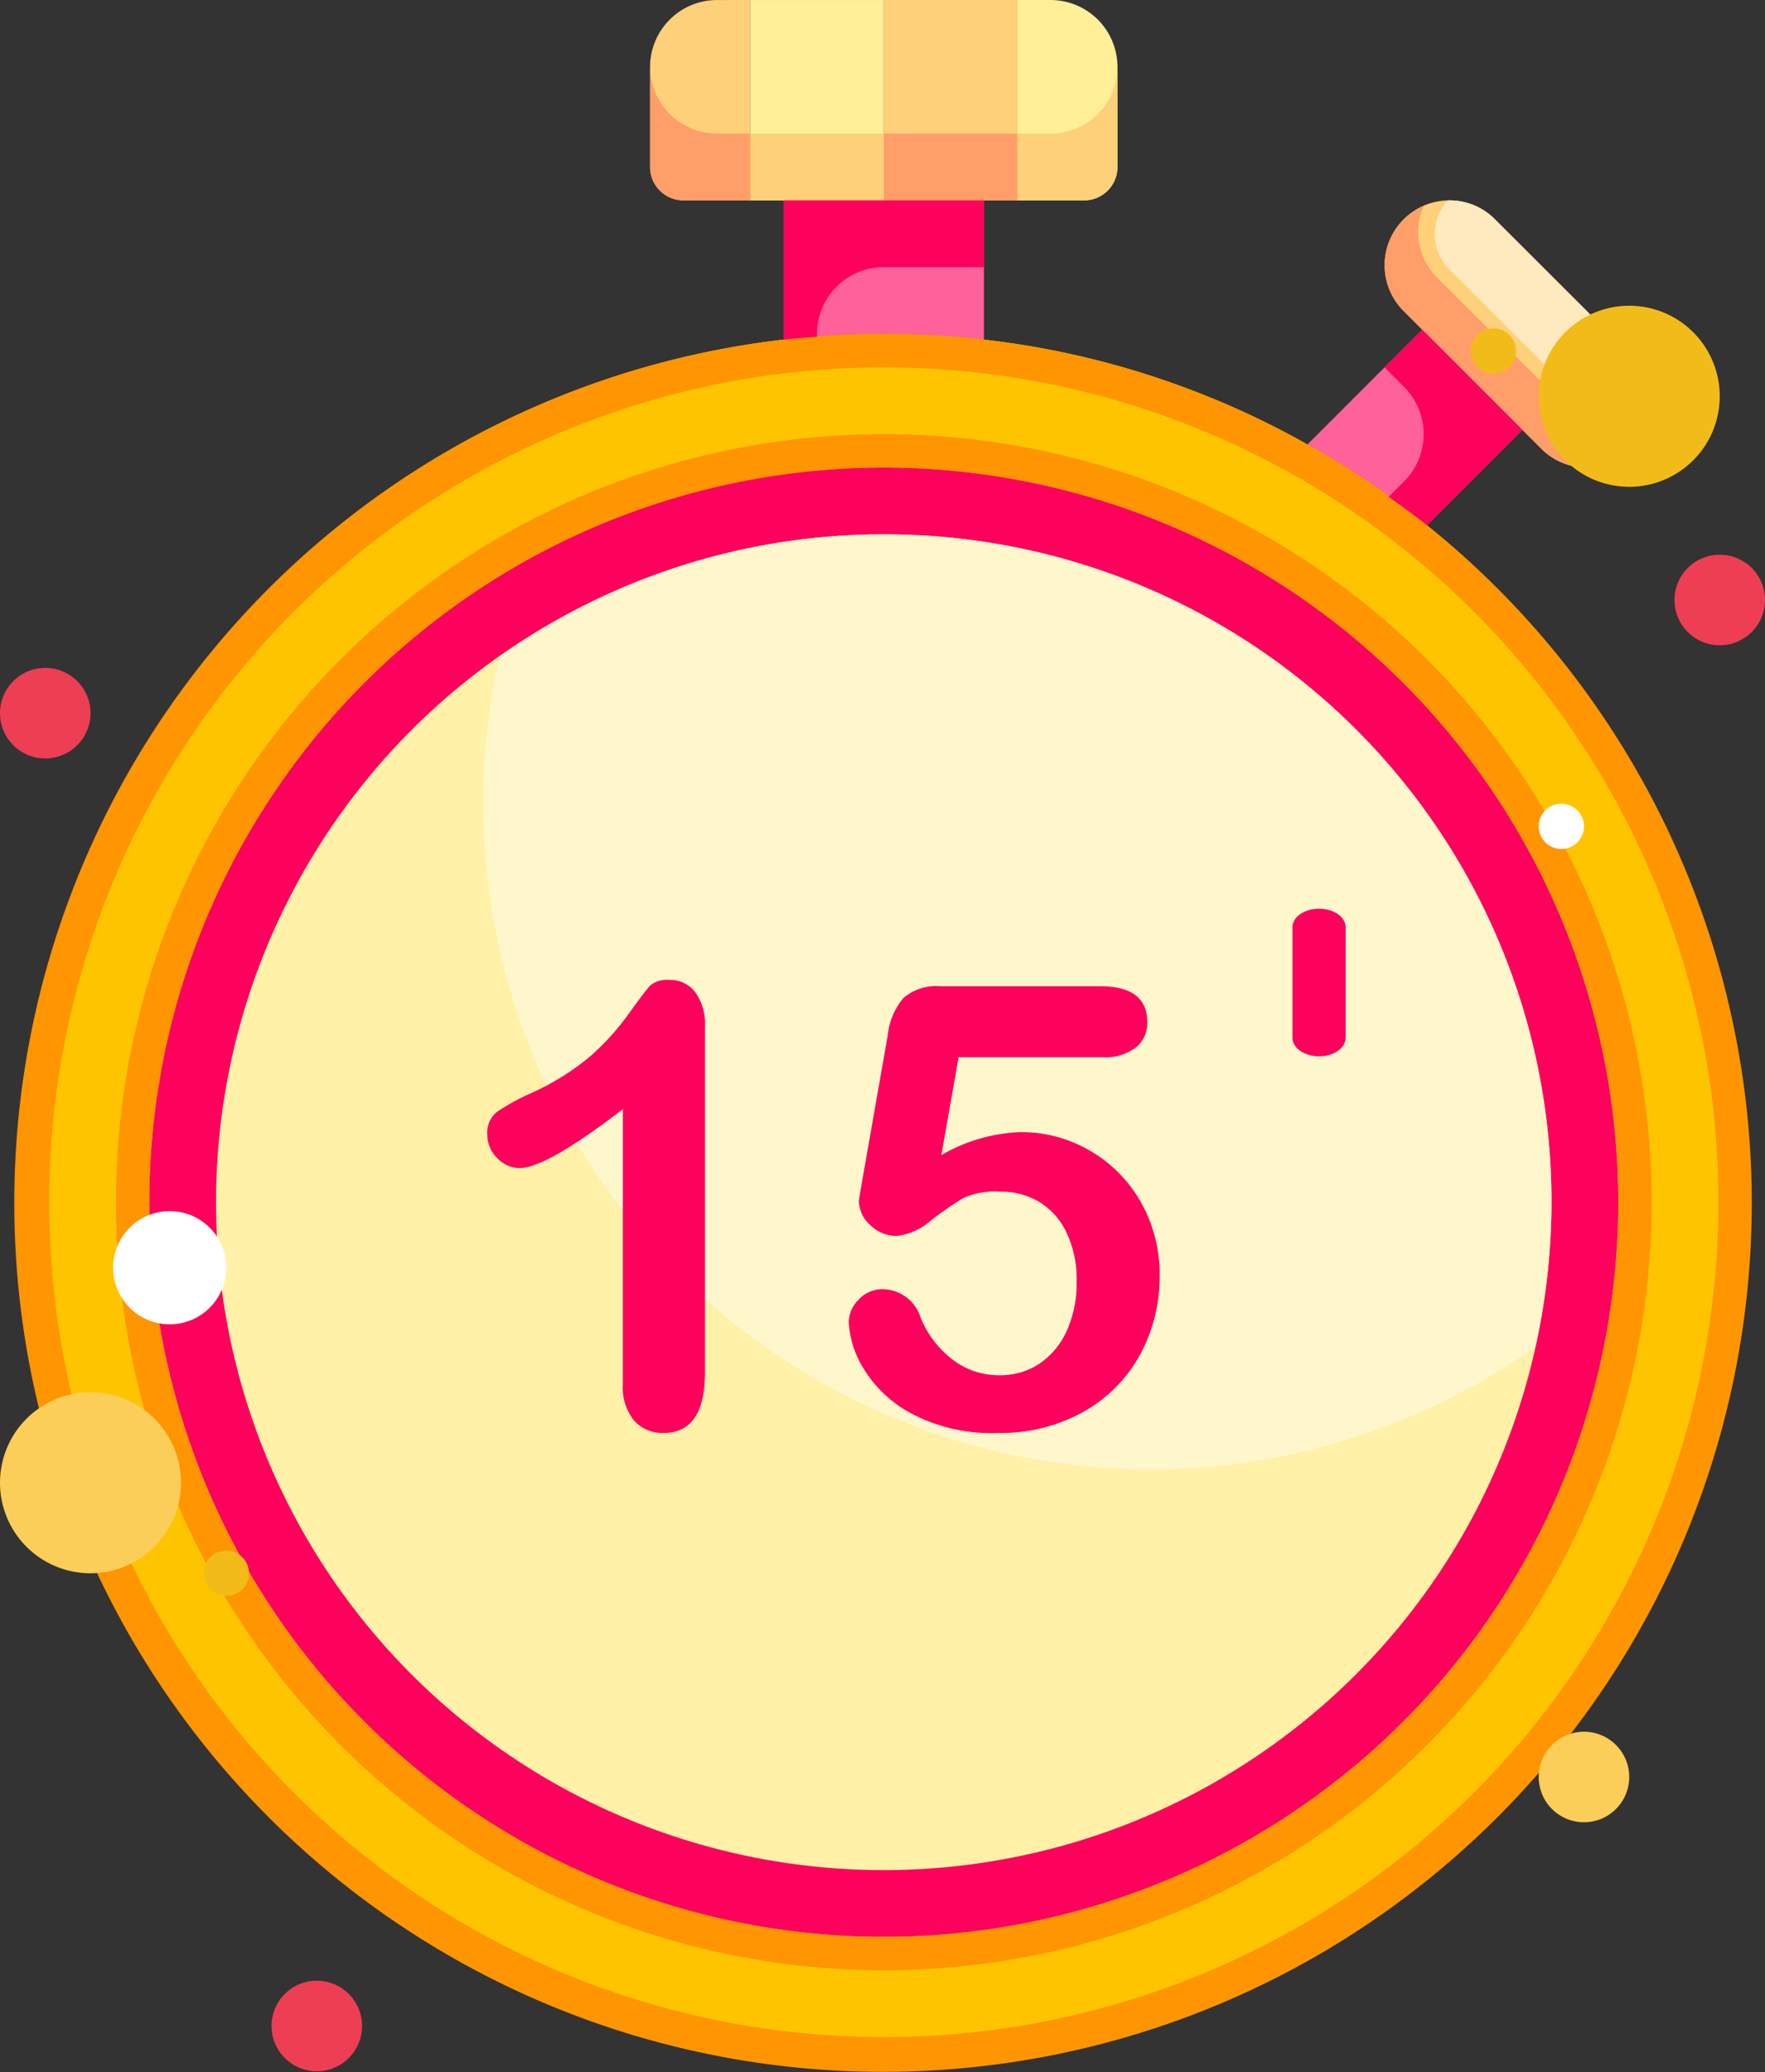 <svg xmlns="http://www.w3.org/2000/svg" width="134.16" height="157.45" viewBox="0 0 134.16 157.45">
  <rect x="0" y="0" width="134.16" height="157.45" fill="#333333" stroke="none"/>
  <g id="timerIcon" transform="translate(-249.92 4.313)">
    <g id="Groupe_7" data-name="Groupe 7" transform="translate(-32 -45)">
      <g id="Groupe_6" data-name="Groupe 6" transform="translate(283.006 40.688)">
        <path id="Tracé_34" data-name="Tracé 34" d="M93.163,18.812V29.394a67.389,67.389,0,0,0-15.226,0V18.812Z" transform="translate(-19.46 -3.587)" fill="#ff619a"/>
        <path id="Tracé_35" data-name="Tracé 35" d="M136.447,36.826l-7.258,7.258a62.7,62.7,0,0,0-9.085-6.141l8.729-8.729Z" transform="translate(-21.811 -4.167)" fill="#ff619a"/>
        <path id="Tracé_36" data-name="Tracé 36" d="M74.8,2.687V17.913H69.725a2.538,2.538,0,0,1-2.538-2.538V7.763a5.09,5.09,0,0,1,5.075-5.075Z" transform="translate(-18.86 -2.687)" fill="#ffd07a"/>
        <path id="Tracé_37" data-name="Tracé 37" d="M96.15,2.687V17.913H86V2.687Z" transform="translate(-19.909 -2.687)" fill="#ffd07a"/>
        <path id="Tracé_38" data-name="Tracé 38" d="M85.4,2.687V17.913H75.25V2.687Z" transform="translate(-19.31 -2.687)" fill="#ffef97"/>
        <path id="Tracé_39" data-name="Tracé 39" d="M104.363,7.763v7.613a2.538,2.538,0,0,1-2.538,2.538H96.751V2.687h2.538A5.09,5.09,0,0,1,104.363,7.763Z" transform="translate(-20.509 -2.687)" fill="#ffef97"/>
        <path id="Tracé_40" data-name="Tracé 40" d="M134.712,20.259l10.455,10.455a4.923,4.923,0,0,1-3.477,8.4,4.837,4.837,0,0,1-3.477-1.446l-1.421-1.421-7.613-7.613-1.421-1.421a4.923,4.923,0,0,1,3.477-8.4,4.837,4.837,0,0,1,3.477,1.446Z" transform="translate(-22.158 -3.587)" fill="#ffd07a"/>
        <path id="Tracé_41" data-name="Tracé 41" d="M123.391,44.1a65.948,65.948,0,1,1-48.9-14.109,67.389,67.389,0,0,1,15.226,0,65.09,65.09,0,0,1,24.59,7.968,62.7,62.7,0,0,1,9.085,6.141Zm14.54,51.438A55.828,55.828,0,1,0,82.1,151.368,55.828,55.828,0,0,0,137.931,95.541Z" transform="translate(-16.012 -4.186)" fill="#ffc400"/>
        <circle id="Ellipse_9" data-name="Ellipse 9" cx="55.828" cy="55.828" r="55.828" transform="translate(10.263 35.527)" fill="#fff1a8"/>
        <path id="Tracé_42" data-name="Tracé 42" d="M72.263,13.138a5.09,5.09,0,0,1-5.075-5.075v7.613a2.538,2.538,0,0,0,2.538,2.538H74.8V13.138Z" transform="translate(-18.86 -2.987)" fill="#ff9e69"/>
        <path id="Tracé_43" data-name="Tracé 43" d="M86,13.437v5.075H96.15V13.437Z" transform="translate(-19.909 -3.287)" fill="#ff9e69"/>
        <path id="Tracé_44" data-name="Tracé 44" d="M75.25,13.437v5.075H85.4V13.437Z" transform="translate(-19.31 -3.287)" fill="#ffd07a"/>
        <path id="Tracé_45" data-name="Tracé 45" d="M99.288,13.138H96.75v5.075h5.075a2.538,2.538,0,0,0,2.538-2.538V8.063A5.09,5.09,0,0,1,99.288,13.138Z" transform="translate(-20.509 -2.987)" fill="#ffd07a"/>
        <path id="Tracé_46" data-name="Tracé 46" d="M140.751,35.154l-1.421-1.421-7.613-7.613L130.3,24.7a4.875,4.875,0,0,1-1.015-5.438,4.9,4.9,0,0,0-1.523,7.976l1.421,1.421,7.613,7.613,1.421,1.421a4.837,4.837,0,0,0,3.477,1.446,4.9,4.9,0,0,0,4.5-2.961,4.926,4.926,0,0,1-1.962.424A4.837,4.837,0,0,1,140.751,35.154Z" transform="translate(-22.157 -3.612)" fill="#ff9e69"/>
        <path id="Tracé_47" data-name="Tracé 47" d="M82.7,40.313A55.828,55.828,0,1,0,138.53,96.14,55.828,55.828,0,0,0,82.7,40.313Zm0,106.581a50.752,50.752,0,1,1,50.752-50.752A50.752,50.752,0,0,1,82.7,146.893Z" transform="translate(-16.612 -4.786)" fill="#fc025c"/>
        <path id="Tracé_48" data-name="Tracé 48" d="M84.2,45.687a50.458,50.458,0,0,0-29.221,9.3,50.7,50.7,0,0,0,78.742,52.453A50.653,50.653,0,0,0,84.2,45.687Z" transform="translate(-18.111 -5.086)" fill="#fff7cc"/>
        <path id="Tracé_49" data-name="Tracé 49" d="M123.384,44.1a62.7,62.7,0,0,0-9.085-6.141,65.09,65.09,0,0,0-24.59-7.968,67.389,67.389,0,0,0-15.226,0,66.034,66.034,0,1,0,48.9,14.109ZM82.1,158.981a63.441,63.441,0,1,1,63.441-63.441A63.441,63.441,0,0,1,82.1,158.981Z" transform="translate(-16.006 -4.186)" fill="#ff9500"/>
        <path id="Tracé_50" data-name="Tracé 50" d="M82.553,37.625A58.365,58.365,0,1,0,140.918,95.99,58.365,58.365,0,0,0,82.553,37.625Zm0,114.194a55.828,55.828,0,1,1,55.828-55.828A55.828,55.828,0,0,1,82.553,151.818Z" transform="translate(-16.462 -4.636)" fill="#ff9500"/>
        <path id="Tracé_58" data-name="Tracé 58" d="M53.083,88.688c-1.116,0-2.02.628-2.02,1.4v8.416c0,.775.9,1.4,2.02,1.4s2.02-.628,2.02-1.4V90.09C55.1,89.315,54.2,88.688,53.083,88.688Z" transform="translate(46.094 -19.637)" fill="#fc025c"/>
        <path id="Tracé_55" data-name="Tracé 55" d="M136.793,36.826l-7.613-7.613-2.867,2.868,1.487,1.487a5.075,5.075,0,0,1,0,7.176l-1.177,1.177c.982.708,1.974,1.4,2.913,2.162Z" transform="translate(-22.157 -4.167)" fill="#fc025c"/>
        <path id="Tracé_56" data-name="Tracé 56" d="M85.55,23.888h7.613V18.812H77.937V29.394c.835-.094,1.688-.152,2.538-.216v-.216a5.075,5.075,0,0,1,5.075-5.075Z" transform="translate(-19.46 -3.587)" fill="#fc025c"/>
        <path id="Tracé_57" data-name="Tracé 57" d="M131.459,24.042l10.15,10.15a3.743,3.743,0,0,0,5.23.1,4.842,4.842,0,0,0-1.434-3.588L134.938,20.259a4.837,4.837,0,0,0-3.477-1.446h-.112a3.791,3.791,0,0,0,.109,5.23Z" transform="translate(-22.383 -3.587)" fill="#ffe9bf"/>
        <path id="Tracé_239" data-name="Tracé 239" d="M13.265-3.144V-24.028q-5.829,4.475-7.849,4.475a2.319,2.319,0,0,1-1.71-.769A2.478,2.478,0,0,1,2.96-22.1a2.011,2.011,0,0,1,.734-1.721,16.283,16.283,0,0,1,2.593-1.423A19.356,19.356,0,0,0,10.729-28a18.791,18.791,0,0,0,2.949-3.236q1.285-1.79,1.675-2.2a2.006,2.006,0,0,1,1.469-.413,2.351,2.351,0,0,1,1.951.941,4.116,4.116,0,0,1,.734,2.593V-4.039q0,4.613-3.144,4.613a2.883,2.883,0,0,1-2.249-.941A4.021,4.021,0,0,1,13.265-3.144Zm36.42-24.831h-10.9L37.476-20.54a12.889,12.889,0,0,1,6.013-1.744,10.293,10.293,0,0,1,4.119.826,10.6,10.6,0,0,1,3.362,2.283,10.6,10.6,0,0,1,2.272,3.454,11.112,11.112,0,0,1,.826,4.292A12.429,12.429,0,0,1,52.577-5.37a11.011,11.011,0,0,1-4.3,4.337A12.836,12.836,0,0,1,41.791.574,12.975,12.975,0,0,1,35.124-.941,9.426,9.426,0,0,1,31.5-4.418a7.421,7.421,0,0,1-1.067-3.431,2.472,2.472,0,0,1,.746-1.7,2.445,2.445,0,0,1,1.87-.8,3.07,3.07,0,0,1,2.869,2.226,7.755,7.755,0,0,0,2.479,3.178A5.786,5.786,0,0,0,41.882-3.81a5.322,5.322,0,0,0,3.1-.918,5.954,5.954,0,0,0,2.054-2.524,8.8,8.8,0,0,0,.723-3.649,8.34,8.34,0,0,0-.78-3.764,5.418,5.418,0,0,0-2.088-2.329,5.645,5.645,0,0,0-2.915-.769,6.062,6.062,0,0,0-2.823.482,24.994,24.994,0,0,0-2.444,1.687,4.819,4.819,0,0,1-2.628,1.2,2.842,2.842,0,0,1-2-.815,2.473,2.473,0,0,1-.872-1.847q0-.115.252-1.561L33.391-29.6a5.266,5.266,0,0,1,1.193-2.869,3.846,3.846,0,0,1,2.846-.9H49.547q3.58,0,3.58,2.731a2.4,2.4,0,0,1-.872,1.928A3.9,3.9,0,0,1,49.685-27.975Z" transform="translate(32.994 108.313)" fill="#fc025c"/>
      </g>
    </g>
    <g id="particles" transform="translate(222 -8)">
      <g id="Groupe_18" data-name="Groupe 18" transform="translate(9 8)">
        <path id="Tracé_60" data-name="Tracé 60" d="M22.36,46.44a3.44,3.44,0,1,0,3.44,3.44A3.44,3.44,0,0,0,22.36,46.44Z" fill="#ee3e54"/>
        <path id="Tracé_61" data-name="Tracé 61" d="M132.44,20.64a1.72,1.72,0,1,0,1.72,1.72A1.72,1.72,0,0,0,132.44,20.64Z" fill="#f1bc19"/>
        <path id="Tracé_63" data-name="Tracé 63" d="M142.76,18.92a6.88,6.88,0,1,0,6.88,6.88,6.88,6.88,0,0,0-6.88-6.88Z" fill="#f1bc19"/>
        <path id="Tracé_64" data-name="Tracé 64" d="M149.64,37.84a3.44,3.44,0,1,0,3.44,3.44A3.44,3.44,0,0,0,149.64,37.84Z" fill="#ee3e54"/>
        <path id="Tracé_65" data-name="Tracé 65" d="M139.32,127.28a3.44,3.44,0,1,0,3.44,3.44A3.44,3.44,0,0,0,139.32,127.28ZM25.8,101.48a6.88,6.88,0,1,0,6.88,6.88A6.88,6.88,0,0,0,25.8,101.48Z" fill="#fbcd59"/>
        <path id="Tracé_66" data-name="Tracé 66" d="M43,146.2a3.44,3.44,0,1,0,3.44,3.44A3.44,3.44,0,0,0,43,146.2Z" fill="#ee3e54"/>
        <path id="Tracé_67" data-name="Tracé 67" d="M31.82,87.72a4.3,4.3,0,1,0,4.3,4.3A4.3,4.3,0,0,0,31.82,87.72Z" fill="#fff"/>
        <path id="Tracé_68" data-name="Tracé 68" d="M36.12,113.52a1.72,1.72,0,1,0,1.72,1.72A1.72,1.72,0,0,0,36.12,113.52Z" fill="#f1bc19"/>
        <path id="Tracé_69" data-name="Tracé 69" d="M137.6,56.76a1.72,1.72,0,1,0,1.72,1.72A1.72,1.72,0,0,0,137.6,56.76Z" fill="#fff"/>
      </g>
    </g>
  </g>
</svg>
